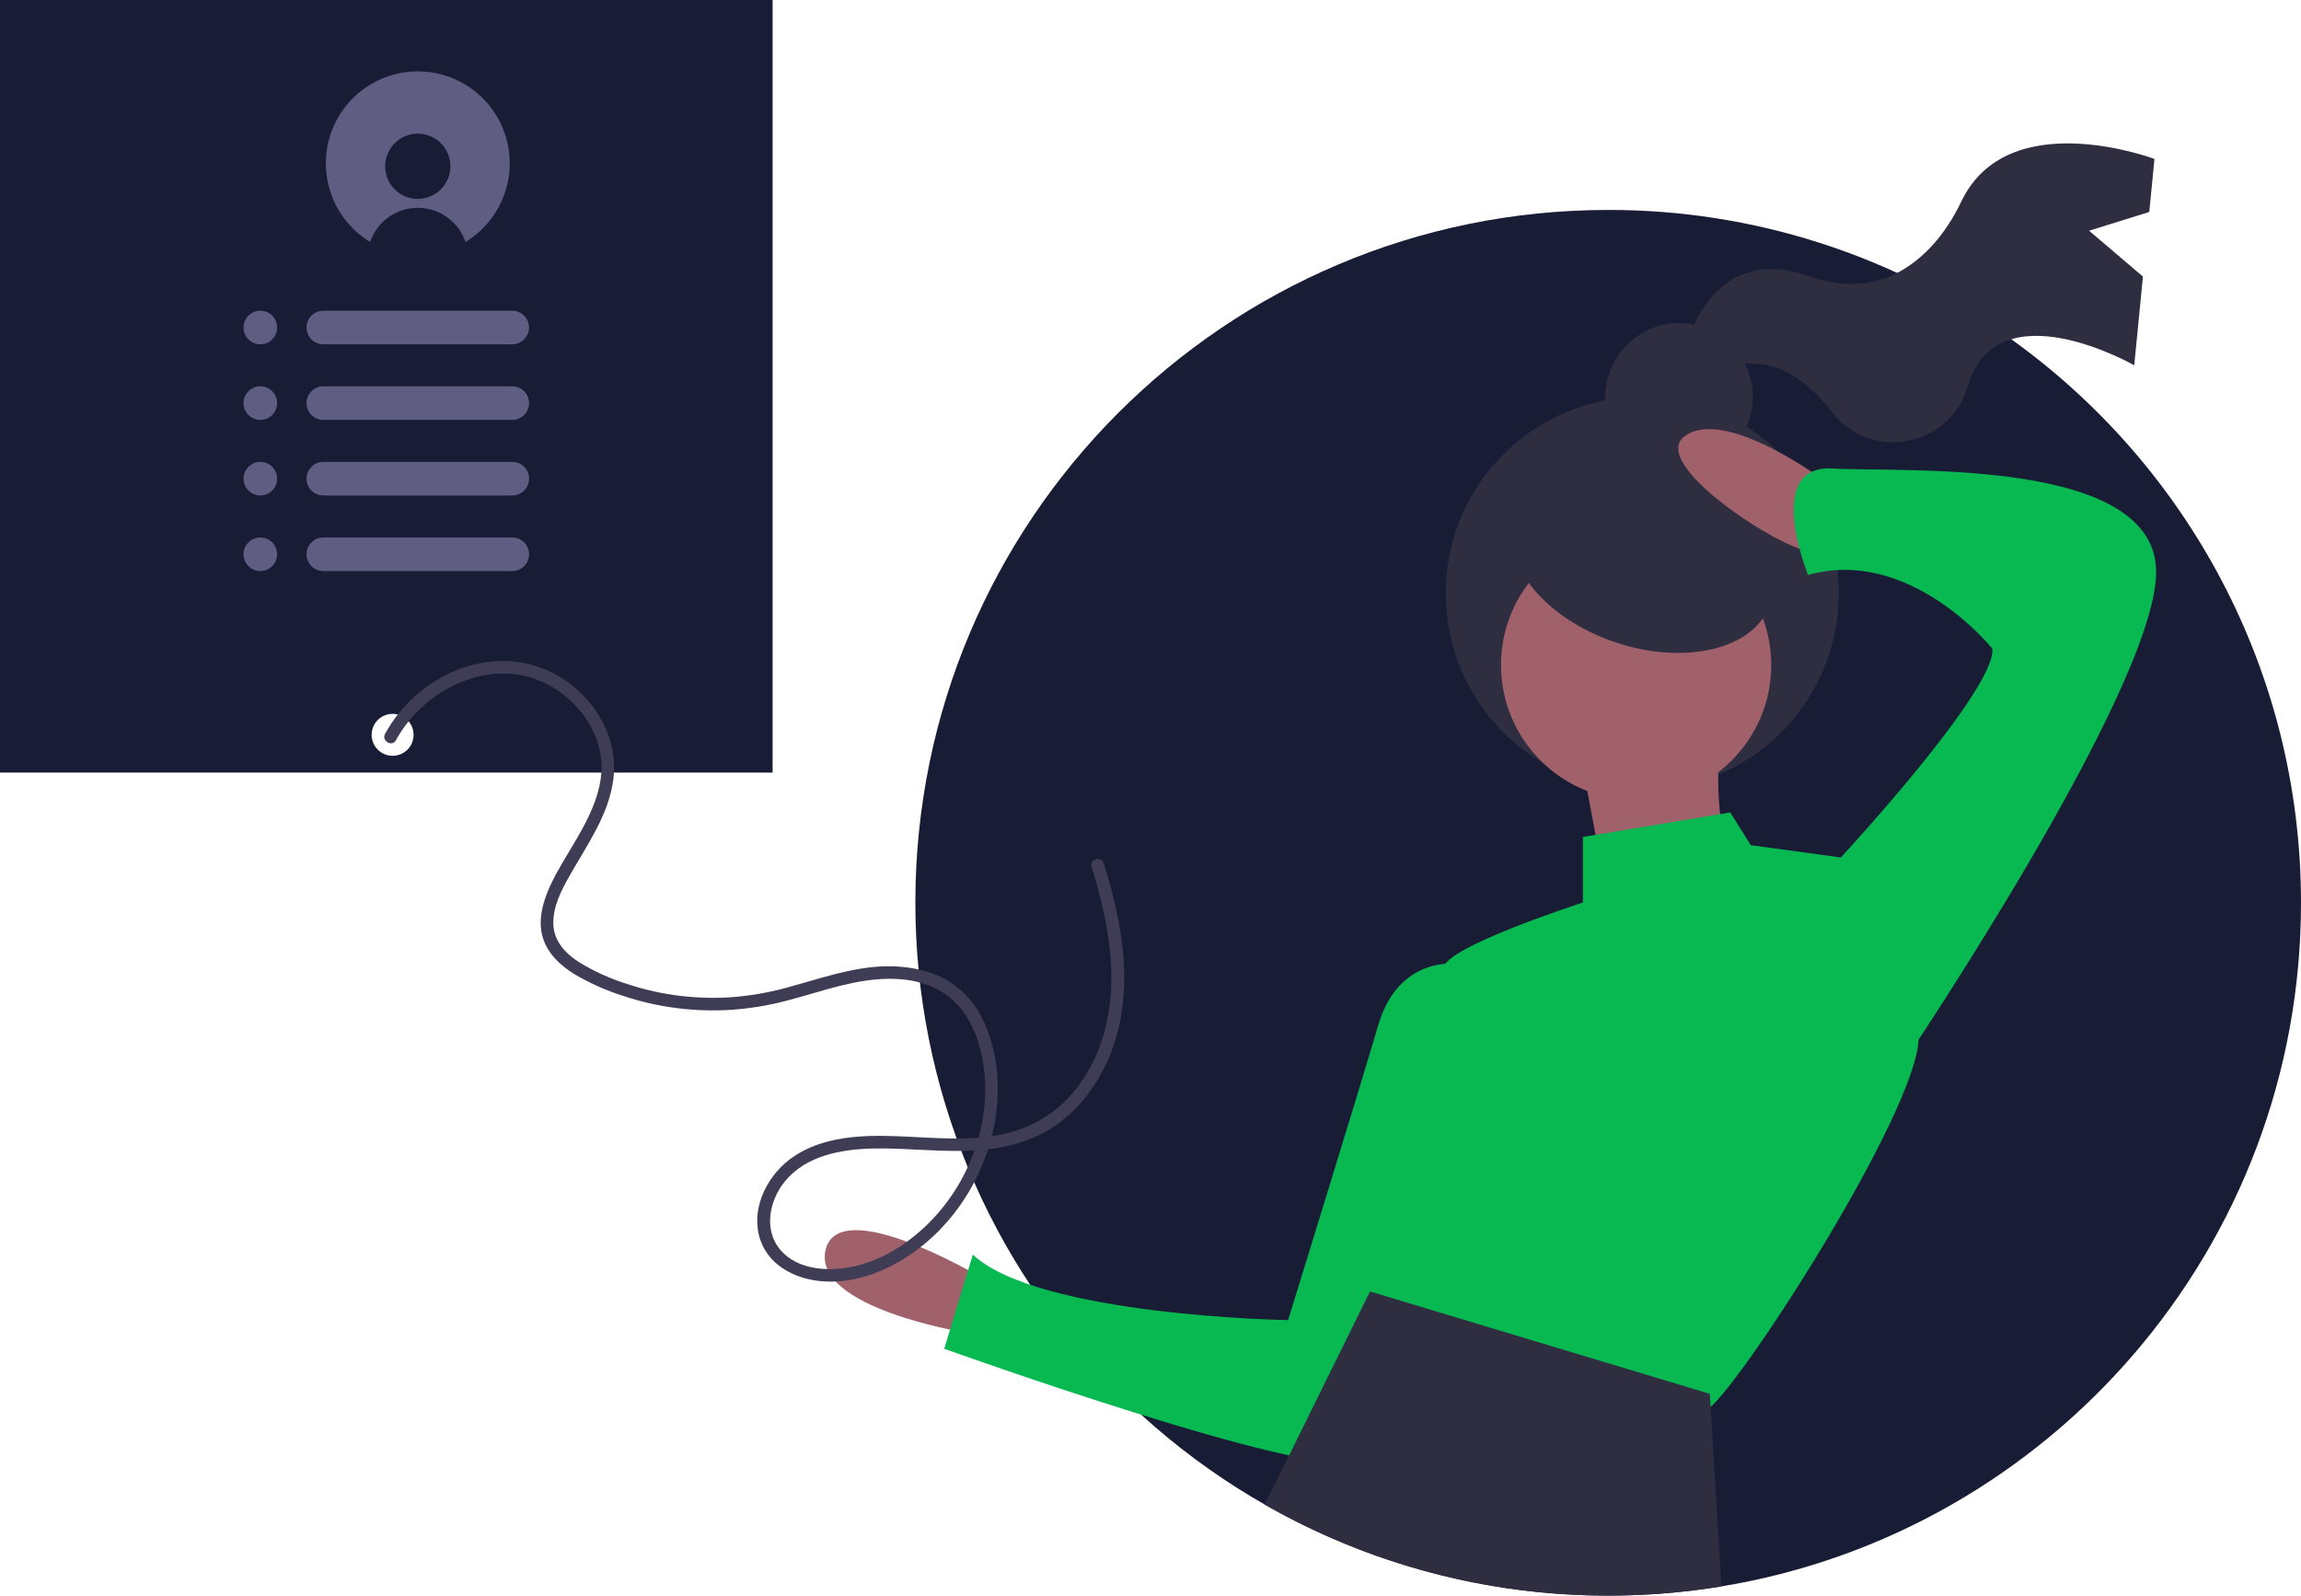 <svg width="1096" height="760" viewBox="0 0 1096 760" fill="none" xmlns="http://www.w3.org/2000/svg">
<g clip-path="url(#clip0)">
<path d="M0 0V368H368V0H0ZM187 360C185.022 360 183.089 359.414 181.444 358.315C179.8 357.216 178.518 355.654 177.761 353.827C177.004 352 176.806 349.989 177.192 348.049C177.578 346.109 178.53 344.328 179.929 342.929C181.328 341.53 183.109 340.578 185.049 340.192C186.989 339.806 189 340.004 190.827 340.761C192.654 341.518 194.216 342.8 195.315 344.444C196.414 346.089 197 348.022 197 350C197 352.652 195.947 355.196 194.071 357.071C192.196 358.946 189.652 360 187 360Z" fill="#181C35"/>
<path d="M1096 430C1096 593.89 976.51 729.89 819.9 755.62C802.082 758.542 784.055 760.007 766 760C722.661 760.01 679.745 751.48 639.703 734.9C599.662 718.319 563.279 694.012 532.634 663.366C501.989 632.721 477.681 596.339 461.101 556.297C444.52 516.255 435.991 473.339 436 430C436 247.75 583.75 100 766 100C834.878 99.895 902.048 121.444 958.01 161.6C1041.56 221.46 1096 319.37 1096 430Z" fill="#181C35"/>
<path d="M995.068 109.894L1023.73 100.958L1026.2 75.716C1026.2 75.716 956.493 49.385 934.207 95.961C926.338 112.406 916.421 122.282 906.883 128.178C893.744 136.3 877.55 137.253 863.041 131.954C814.73 114.31 803.353 164.485 803.353 164.485C803.353 164.485 807.529 171.628 837.309 173.384C852.13 174.258 864.256 185.411 872.7 196.395C890.781 219.916 927.92 213.118 937.039 184.887C937.186 184.432 937.331 183.972 937.473 183.505C951.719 136.838 1016.57 173.994 1016.57 173.994L1020.71 131.726L995.068 109.894Z" fill="#2F2E41"/>
<path d="M799.784 224.125C819.171 224.125 834.887 208.409 834.887 189.022C834.887 169.635 819.171 153.919 799.784 153.919C780.397 153.919 764.681 169.635 764.681 189.022C764.681 208.409 780.397 224.125 799.784 224.125Z" fill="#2F2E41"/>
<path d="M782.233 376.237C833.931 376.237 875.84 334.327 875.84 282.629C875.84 230.931 833.931 189.022 782.233 189.022C730.535 189.022 688.625 230.931 688.625 282.629C688.625 334.327 730.535 376.237 782.233 376.237Z" fill="#2F2E41"/>
<path d="M779.307 381.113C814.849 381.113 843.662 352.3 843.662 316.758C843.662 281.215 814.849 252.403 779.307 252.403C743.765 252.403 714.952 281.215 714.952 316.758C714.952 352.3 743.765 381.113 779.307 381.113Z" fill="#A0616A"/>
<path d="M753.955 365.512L765.656 427.917L824.161 420.116C824.161 420.116 814.41 371.362 820.26 357.711L753.955 365.512Z" fill="#A0616A"/>
<path d="M465.332 607.331C465.332 607.331 399.027 568.328 393.176 595.63C387.326 622.932 459.482 634.633 459.482 634.633L465.332 607.331Z" fill="#A0616A"/>
<path d="M869.014 229.001C869.014 229.001 822.211 193.898 802.709 207.549C783.208 221.2 855.363 266.054 863.164 262.153C870.965 258.253 869.014 229.001 869.014 229.001Z" fill="#A0616A"/>
<path d="M824.161 386.962L753.955 398.663V429.866C753.955 429.866 687.65 451.318 687.65 461.068C687.65 470.819 670.098 507.872 670.098 507.872C670.098 507.872 627.195 539.075 662.298 576.128C662.298 576.128 675.949 597.579 666.198 599.529C656.447 601.48 634.996 607.33 644.747 615.131C654.497 622.931 800.759 675.585 812.46 671.685C824.161 667.785 913.868 529.324 913.868 494.221C913.868 459.118 876.815 408.414 876.815 408.414L833.912 402.564L824.161 386.962Z" fill="#08B952"/>
<path d="M693.501 459.118C693.501 459.118 666.198 455.218 656.447 488.371C646.697 521.523 613.544 628.782 613.544 628.782C613.544 628.782 494.584 626.832 463.382 597.579L449.731 642.433C449.731 642.433 629.145 706.788 644.747 695.087C660.348 683.386 728.603 494.221 728.603 494.221L693.501 459.118Z" fill="#08B952"/>
<path d="M870.965 414.266L876.815 408.415C876.815 408.415 950.921 328.459 948.971 308.957C948.971 308.957 909.968 260.203 861.214 273.854C861.214 273.854 839.762 221.2 872.915 223.15C906.068 225.1 1028.93 217.3 1026.98 273.854C1025.03 330.409 908.018 503.973 908.018 503.973L870.965 414.266Z" fill="#08B952"/>
<path d="M819.9 755.621C802.082 758.542 784.056 760.007 766 760.001C708.628 760.09 652.233 745.151 602.43 716.671L614.02 693.201L650.91 618.441L652.55 615.131L679.42 623.231L814.41 663.891L814.78 670.121L819.9 755.621Z" fill="#2F2E41"/>
<path d="M843.157 287.759C850.443 266.347 829.072 239.708 795.424 228.259C761.777 216.809 728.593 224.886 721.307 246.298C714.022 267.711 735.392 294.35 769.04 305.799C802.688 317.248 835.871 309.172 843.157 287.759Z" fill="#2F2E41"/>
<path d="M188.598 352.556C202.15 327.725 234.61 312.003 261.163 326.174C273.116 332.553 282.616 343.837 285.633 357.175C289.137 372.668 281.758 387.44 274.145 400.457C270.013 407.521 265.485 414.443 262.065 421.895C258.524 429.611 255.993 438.531 258.659 446.926C261.062 454.489 267.077 459.99 273.667 464.033C280.941 468.324 288.677 471.778 296.728 474.328C313.302 479.84 330.783 482.102 348.214 480.989C356.876 480.4 365.466 479.012 373.873 476.841C382.817 474.561 391.593 471.671 400.551 469.446C415.507 465.731 432.56 463.884 446.742 471.349C460.52 478.601 466.686 493.768 468.593 508.523C472.116 535.769 461.312 564.044 441.807 583.125C432.449 592.28 420.673 599.842 407.847 602.936C396.655 605.636 382.285 605.463 373.38 597.097C363.442 587.76 365.775 572.788 373.673 562.937C383.748 550.368 400.816 547.349 416.047 547.043C433.373 546.695 450.683 549.275 467.999 547.671C476.451 547.014 484.745 545.013 492.567 541.745C499.444 538.72 505.717 534.475 511.082 529.216C521.772 518.83 528.978 504.993 532.568 490.607C536.885 473.307 535.944 455.125 532.593 437.749C530.807 428.788 528.507 419.938 525.705 411.241C524.547 407.572 518.753 409.139 519.919 412.836C530.239 445.561 535.992 483.399 516.054 513.782C507.803 526.667 494.948 535.92 480.111 539.655C462.854 543.944 444.745 541.824 427.202 541.186C410.52 540.579 392.205 541.234 377.903 550.95C366.172 558.919 357.967 574.076 361.512 588.387C364.932 602.187 378.194 609.184 391.458 610.265C405.374 611.399 419.07 606.728 430.757 599.424C455.07 584.231 471.236 557.511 474.619 529.182C476.383 514.421 474.589 498.521 467.895 485.123C464.368 477.87 458.878 471.752 452.048 467.462C445.238 463.287 437.372 461.232 429.472 460.504C411.525 458.851 394.28 465.013 377.255 469.727C368.557 472.251 359.642 473.952 350.627 474.81C341.877 475.535 333.076 475.392 324.355 474.382C315.7 473.361 307.171 471.468 298.898 468.732C290.79 466.226 283.027 462.716 275.79 458.285C269.405 454.202 263.883 448.355 263.569 440.39C263.228 431.75 267.585 423.666 271.729 416.381C279.916 401.991 290.026 387.914 292.164 371.067C294.034 356.33 288.104 341.805 277.865 331.294C272.733 325.959 266.555 321.741 259.717 318.904C252.879 316.068 245.53 314.674 238.128 314.809C222.935 315.244 208.388 321.851 197.213 331.998C191.672 337.034 187.009 342.959 183.417 349.528C181.566 352.919 186.745 355.951 188.598 352.556V352.556Z" fill="#3F3D56"/>
<path d="M199 34.001C189.479 34.001 180.218 37.104 172.618 42.84C165.019 48.575 159.496 56.631 156.885 65.787C154.274 74.943 154.718 84.7 158.15 93.581C161.581 102.462 167.814 109.983 175.902 115.005C176.03 115.084 176.165 115.152 176.293 115.229C177.91 110.491 180.968 106.377 185.04 103.464C189.112 100.551 193.993 98.985 199 98.985C204.007 98.985 208.888 100.551 212.96 103.464C217.032 106.377 220.091 110.491 221.707 115.229C221.836 115.152 221.97 115.084 222.098 115.005C230.187 109.983 236.419 102.462 239.85 93.581C243.282 84.7 243.726 74.943 241.115 65.787C238.504 56.631 232.981 48.575 225.382 42.84C217.782 37.104 208.521 34.001 199 34.001V34.001ZM199 94.746C195.927 94.746 192.922 93.835 190.367 92.128C187.811 90.42 185.819 87.993 184.643 85.154C183.467 82.314 183.159 79.19 183.759 76.175C184.359 73.161 185.839 70.392 188.012 68.219C190.185 66.045 192.954 64.565 195.968 63.966C198.983 63.366 202.107 63.674 204.947 64.85C207.786 66.026 210.213 68.018 211.921 70.573C213.628 73.129 214.54 76.133 214.54 79.207C214.54 83.328 212.903 87.281 209.988 90.195C207.074 93.109 203.121 94.746 199 94.746Z" fill="#605D82"/>
<path d="M124 164C128.418 164 132 160.418 132 156C132 151.582 128.418 148 124 148C119.582 148 116 151.582 116 156C116 160.418 119.582 164 124 164Z" fill="#605D82"/>
<path d="M124 200C128.418 200 132 196.418 132 192C132 187.581 128.418 184 124 184C119.582 184 116 187.581 116 192C116 196.418 119.582 200 124 200Z" fill="#605D82"/>
<path d="M124 236C128.418 236 132 232.418 132 228C132 223.581 128.418 220 124 220C119.582 220 116 223.581 116 228C116 232.418 119.582 236 124 236Z" fill="#605D82"/>
<path d="M124 272C128.418 272 132 268.419 132 264C132 259.582 128.418 256 124 256C119.582 256 116 259.582 116 264C116 268.419 119.582 272 124 272Z" fill="#605D82"/>
<path d="M244 220H154C149.582 220 146 223.581 146 228V228C146 232.418 149.582 236 154 236H244C248.418 236 252 232.418 252 228C252 223.581 248.418 220 244 220Z" fill="#605D82"/>
<path d="M244 256H154C149.582 256 146 259.582 146 264C146 268.419 149.582 272 154 272H244C248.418 272 252 268.419 252 264C252 259.582 248.418 256 244 256Z" fill="#605D82"/>
<path d="M244 184H154C149.582 184 146 187.581 146 192V192C146 196.418 149.582 200 154 200H244C248.418 200 252 196.418 252 192C252 187.581 248.418 184 244 184Z" fill="#605D82"/>
<path d="M244 148H154C149.582 148 146 151.582 146 156V156C146 160.418 149.582 164 154 164H244C248.418 164 252 160.418 252 156C252 151.582 248.418 148 244 148Z" fill="#605D82"/>
</g>
<defs>
<clipPath id="clip0">
<rect width="1096" height="760" fill="white"/>
</clipPath>
</defs>
</svg>
